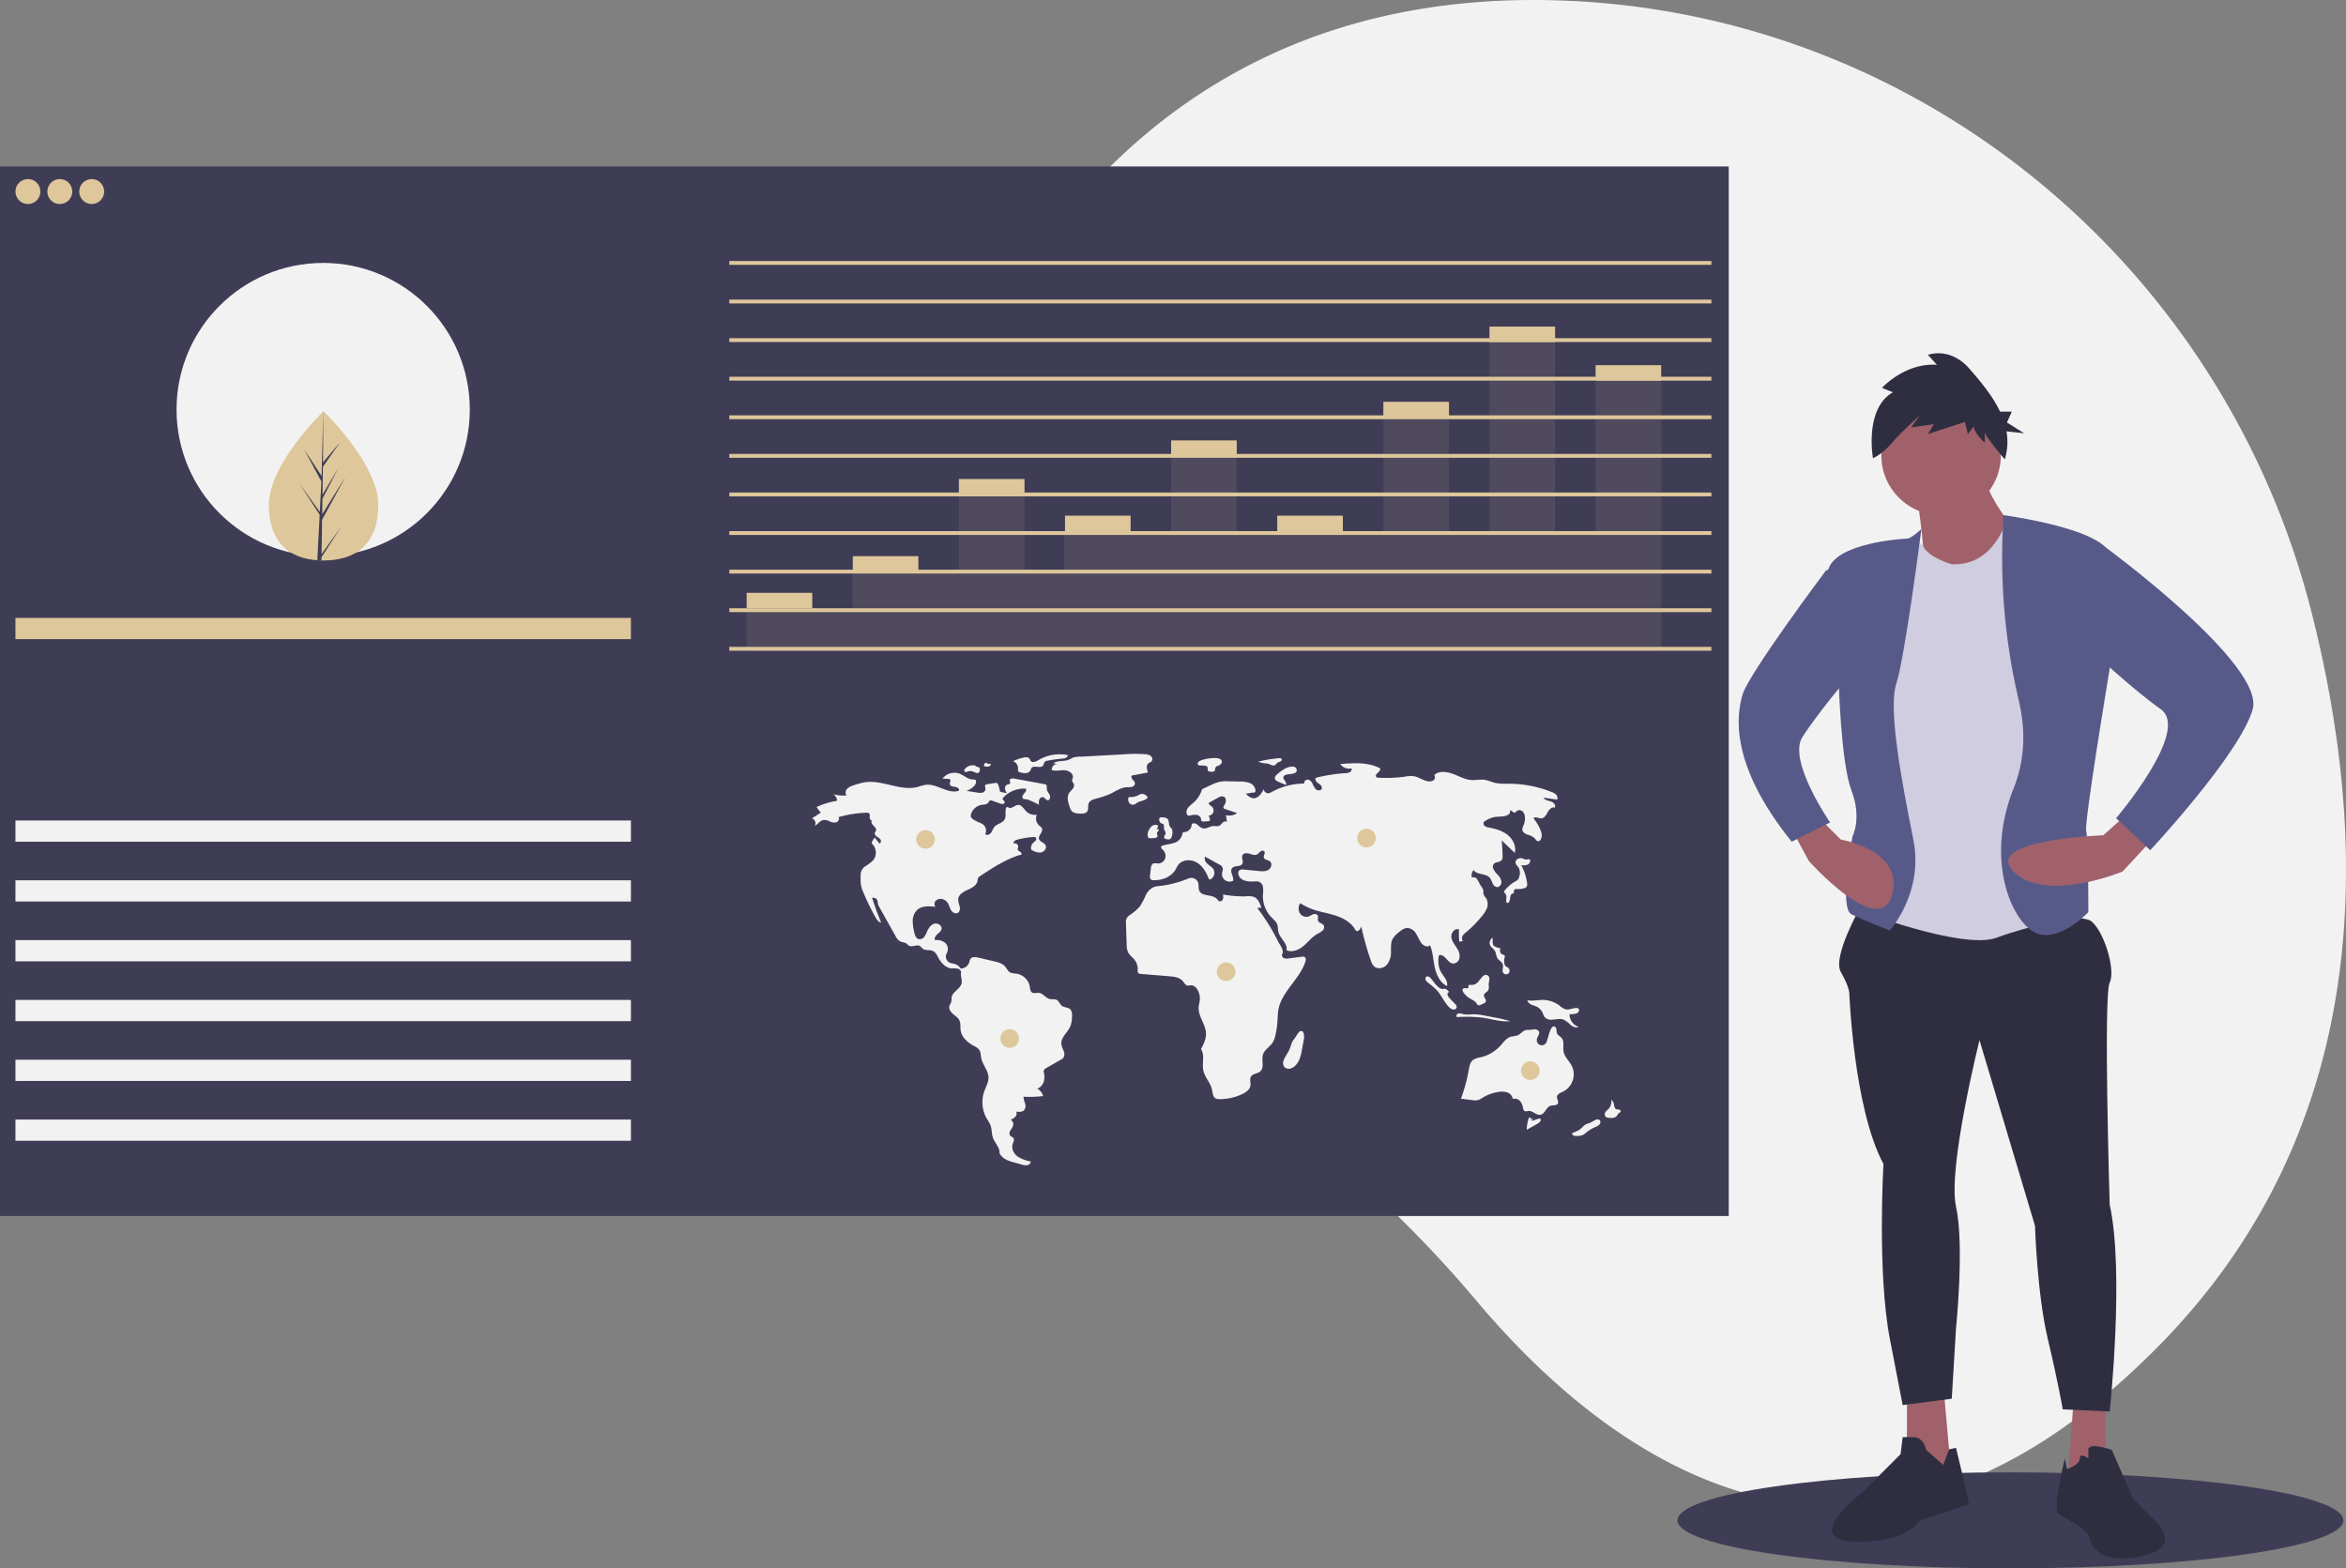 <svg id="b0a37f3a-1907-4368-876c-1460423e9ec9" data-name="Layer 1" xmlns="http://www.w3.org/2000/svg" width="1099.223" height="734.892" viewBox="0 0 1099.223 734.892"><rect x="0" y="0" width="1099.223" height="734.892" fill="#808080" stroke="none"/><title>google_analytics</title><path d="M1133.426,369.282C1091.8,205.596,947.966,87.438,779.136,82.698c-89.255-2.505-183.177,27.096-251.558,130.685C405.338,398.558,535.09,526.52,625.549,587.324A566.027,566.027,0,0,1,742.545,692.48C803.647,764.987,921.194,855.088,1061.187,713.914,1162.654,611.59,1161.154,478.313,1133.426,369.282Z" transform="translate(-50.388 -82.554)" fill="#f2f2f2"/><ellipse cx="942" cy="712.392" rx="156" ry="22.5" fill="#3f3d56"/><rect y="77.999" width="810" height="491.786" fill="#3f3d56"/><circle cx="13.08" cy="89.751" r="5.848" fill="#dec79b"/><circle cx="28.025" cy="89.751" r="5.848" fill="#dec79b"/><circle cx="42.969" cy="89.751" r="5.848" fill="#dec79b"/><circle cx="151.423" cy="191.905" r="68.705" fill="#f2f2f2"/><rect x="7.232" y="289.539" width="288.382" height="9.944" fill="#dec79b"/><rect x="7.232" y="384.461" width="288.382" height="9.944" fill="#f2f2f2"/><rect x="7.232" y="412.486" width="288.382" height="9.944" fill="#f2f2f2"/><rect x="7.232" y="440.51" width="288.382" height="9.944" fill="#f2f2f2"/><rect x="7.232" y="468.535" width="288.382" height="9.944" fill="#f2f2f2"/><rect x="7.232" y="496.559" width="288.382" height="9.944" fill="#f2f2f2"/><rect x="7.232" y="524.584" width="288.382" height="9.944" fill="#f2f2f2"/><rect x="341.719" y="122.296" width="460.145" height="1.808" fill="#dec79b"/><rect x="341.719" y="140.376" width="460.145" height="1.808" fill="#dec79b"/><rect x="341.719" y="158.457" width="460.145" height="1.808" fill="#dec79b"/><rect x="341.719" y="176.537" width="460.145" height="1.808" fill="#dec79b"/><rect x="341.719" y="194.617" width="460.145" height="1.808" fill="#dec79b"/><rect x="341.719" y="212.698" width="460.145" height="1.808" fill="#dec79b"/><rect x="341.719" y="230.778" width="460.145" height="1.808" fill="#dec79b"/><rect x="341.719" y="248.858" width="460.145" height="1.808" fill="#dec79b"/><rect x="341.719" y="266.939" width="460.145" height="1.808" fill="#dec79b"/><rect x="341.719" y="285.019" width="460.145" height="1.808" fill="#dec79b"/><rect x="341.719" y="303.099" width="460.145" height="1.808" fill="#dec79b"/><rect x="349.855" y="277.787" width="30.737" height="7.232" fill="#dec79b"/><rect x="399.576" y="260.611" width="30.737" height="7.232" fill="#dec79b"/><rect x="449.297" y="224.45" width="30.737" height="7.232" fill="#dec79b"/><rect x="499.018" y="241.626" width="30.737" height="7.232" fill="#dec79b"/><rect x="548.739" y="206.37" width="30.737" height="7.232" fill="#dec79b"/><rect x="598.46" y="241.626" width="30.737" height="7.232" fill="#dec79b"/><rect x="648.181" y="188.289" width="30.737" height="7.232" fill="#dec79b"/><rect x="697.902" y="153.033" width="30.737" height="7.232" fill="#dec79b"/><rect x="747.623" y="171.113" width="30.737" height="7.232" fill="#dec79b"/><polygon points="747.623 176.537 747.623 249.31 728.638 249.31 728.638 156.649 697.902 156.649 697.902 249.31 678.917 249.31 678.917 191.905 648.181 191.905 648.181 249.31 579.475 249.31 579.475 209.986 548.739 209.986 548.739 249.31 498.566 249.31 498.566 266.939 480.033 266.939 480.033 228.066 449.297 228.066 449.297 266.939 399.576 266.939 399.576 285.019 349.855 285.019 349.855 304.908 399.576 304.908 529.754 304.908 548.739 304.908 579.475 304.908 747.623 304.908 778.359 304.908 778.359 285.019 778.359 176.537 747.623 176.537" fill="#dec79b" opacity="0.1"/><path d="M518.93,453.477a12.539,12.539,0,0,0-.82-3.138,1.42,1.42,0,0,0-.722-.889,1.488,1.488,0,0,0-.716-.008l-3.678.563a1.41,1.41,0,0,0-.839.326c-.479.504-.007,1.315-.022,2.01a1.889,1.889,0,0,1-1.464,1.626,5.534,5.534,0,0,1-2.326-.029l-5.143-.799a8.48,8.48,0,0,0,3.891-2.596c.677-.802,1.037-2.299.059-2.678a2.402,2.402,0,0,0-.893-.072c-2.33.018-4.164-1.927-6.345-2.747a7.016,7.016,0,0,0-7.896,2.354l2.74.132a1.216,1.216,0,0,1,.73.195c.6.493-.146,1.441-.061,2.213.11,1.004,1.443,1.218,2.447,1.319s2.279.918,1.796,1.804c-5.049,1.739-10.187-3.4-15.489-2.767a31.471,31.471,0,0,0-3.92,1.019c-8.004,2.025-16.279-3.378-24.455-2.234A31.053,31.053,0,0,0,450.463,450.489a7.197,7.197,0,0,0-3.082,1.608,2.47,2.47,0,0,0-.35,3.183,17.913,17.913,0,0,1-6.277-.597,3.517,3.517,0,0,1,1.808,3.099,37.246,37.246,0,0,0-9.541,2.909,16.07,16.07,0,0,0,1.975,2.631l-4.173,2.681a2.382,2.382,0,0,1,1.319,3.479c1.462-.65,2.368-2.333,3.931-2.674a5.298,5.298,0,0,1,3.038.589,4.746,4.746,0,0,0,3.045.48c1.006-.295,1.748-1.6,1.109-2.431a52.04,52.04,0,0,1,13.219-2.065,1.658,1.658,0,0,1,1.001.19c.583.404.429,1.278.398,1.986s.521,1.64,1.154,1.32c-.745.646-.108,1.862.607,2.542s1.576,1.617,1.139,2.501c-.114.231-.308.415-.418.648-.324.687.191,1.488.798,1.944a6.804,6.804,0,0,1,1.774,1.407c.422.632.23,1.738-.524,1.826L460.266,475.022a5.584,5.584,0,0,0-1.449,2.746,5.761,5.761,0,0,1,.712,7.881,19.689,19.689,0,0,1-3.565,2.73,4.898,4.898,0,0,0-2.322,3.663c.005,2.594-.207,5.003.765,7.408a114.116,114.116,0,0,0,6.195,12.925c.613,1.096,1.405,2.298,2.647,2.486q-2.354-5.73-4.238-11.638a2.668,2.668,0,0,1,2.243.731,4.649,4.649,0,0,1,.435,1.961,6.074,6.074,0,0,0,.775,1.821l7.493,13.347a5.523,5.523,0,0,0,2.521,2.742,14.258,14.258,0,0,1,2.336.645c.548.323.916.897,1.475,1.202,1.578.861,3.773-.79,5.249.238a14.766,14.766,0,0,1,1.079,1.098c1.362,1.18,3.597.391,5.17,1.271a6.109,6.109,0,0,1,2.08,2.73c1.354,2.575,3.545,5.098,6.448,5.303a17.974,17.974,0,0,1,2.734.094c.891.203,1.768.98,1.625,1.883-.245,1.548.519,3.242.314,4.795-.374,2.829-4.387,4.073-4.732,6.906a16.025,16.025,0,0,1-.105,1.868c-.181.744-.74,1.35-.938,2.09-.376,1.402.628,2.797,1.731,3.74s2.419,1.756,3.022,3.076c.638,1.395.324,3.022.532,4.542.453,3.318,3.319,5.778,6.268,7.364a6.548,6.548,0,0,1,2.445,1.789c.759,1.094.684,2.537.937,3.844.621,3.202,3.316,5.84,3.393,9.101.054,2.318-1.234,4.42-2.004,6.607a15.408,15.408,0,0,0,1.258,12.779,20.466,20.466,0,0,1,1.672,2.942c.727,1.881.491,4.018,1.161,5.92.886,2.514,3.32,4.59,3.087,7.246,1.105,2.295,3.546,3.423,6,4.106l4.398,1.224a5.651,5.651,0,0,0,2.58.301,1.936,1.936,0,0,0,1.654-1.756,16.07,16.07,0,0,1-6.161-2.318c-1.778-1.314-2.996-3.655-2.321-5.76.313-.976.978-2.104.346-2.91-.362-.462-1.025-.583-1.433-1.004a2.191,2.191,0,0,1,.04-2.554,8.624,8.624,0,0,0,1.305-2.398,2.502,2.502,0,0,0-1.173-2.603,6.218,6.218,0,0,0,2.177-1.397,2.122,2.122,0,0,0,.387-2.405c1.337.17,2.916.253,3.794-.77a3.398,3.398,0,0,0,.376-3.078,13.147,13.147,0,0,1-.76-3.127,56.98,56.98,0,0,0,9.245-.313,5.994,5.994,0,0,0-2.811-3.52c1.389-.235,2.655-1.899,3.094-3.238a8.33,8.33,0,0,0,.056-4.181,2.243,2.243,0,0,1-.042-1.095,2.135,2.135,0,0,1,1.099-1.063l6.897-3.961a4.017,4.017,0,0,0,1.103-.814,3.277,3.277,0,0,0,.246-3.181,15.981,15.981,0,0,1-1.105-3.146c-.426-3.306,3.113-5.679,4.308-8.791a13.246,13.246,0,0,0,.655-3.854c.097-1.402.105-3.03-.972-3.933-1.032-.866-2.644-.673-3.723-1.478-.99-.738-1.331-2.173-2.413-2.769-.982-.542-2.213-.197-3.305-.452-1.923-.449-3.133-2.665-5.097-2.87-1.108-.116-2.362.426-3.27-.219-.8-.569-.832-1.712-.985-2.681a7.488,7.488,0,0,0-6.044-6.063c-1.142-.183-2.386-.114-3.358-.741-.984-.636-1.435-1.826-2.208-2.706-1.246-1.419-3.208-1.923-5.046-2.355l-7.477-1.758c-1.327-.312-3.038-.477-3.75.685a5.374,5.374,0,0,0-.444,1.395,4.321,4.321,0,0,1-4.064,3.059,4.806,4.806,0,0,0-2.834-2.193,17.657,17.657,0,0,1-2.293-.546,3.221,3.221,0,0,1-1.397-4.468,4.009,4.009,0,0,0-.685-4.822,6.507,6.507,0,0,0-4.816-1.303c-.447-.974.3-2.074,1.105-2.782s1.782-1.404,1.957-2.462c.276-1.663-1.847-2.927-3.458-2.431s-2.64,2.061-3.32,3.604a10.61,10.61,0,0,1-1.337,2.564,2.627,2.627,0,0,1-2.543,1.041c-1.327-.339-1.839-1.915-2.133-3.253a21.157,21.157,0,0,1-.708-5.45,7.126,7.126,0,0,1,2.055-4.963c2.206-2.025,5.589-1.826,8.566-1.503a2.175,2.175,0,0,1,.223-2.873,3.267,3.267,0,0,1,2.961-.727,4.081,4.081,0,0,1,2.294,1.372c.846,1.031,1.086,2.424,1.726,3.594s2.077,2.169,3.254,1.541c1.016-.542,1.178-1.952.925-3.076a11.565,11.565,0,0,1-.699-3.365c.175-2.191,2.446-3.51,4.451-4.413s4.3-2.116,4.617-4.291a3.913,3.913,0,0,1,.238-1.247,2.446,2.446,0,0,1,.897-.844c5.85-3.866,11.798-7.78,18.484-9.892.348-.11.389.012.743-.074.496-.287.167-1.08-.308-1.4s-1.112-.565-1.232-1.125c-.089-.412.154-.816.217-1.233a1.539,1.539,0,0,0-2.02-1.559c-.537-.711.526-1.538,1.385-1.774A37.611,37.611,0,0,1,534.726,474.76a1.423,1.423,0,0,1,.899.153,1.075,1.075,0,0,1,.073,1.468,8.637,8.637,0,0,1-1.209,1.098,3.301,3.301,0,0,0-.856,3.32c1.395.71,2.912,1.44,4.457,1.19s2.917-1.986,2.19-3.373c-.676-1.291-2.708-1.582-3.057-2.997-.409-1.657,1.936-3.13,1.408-4.753-.231-.711-.94-1.129-1.483-1.642a4.456,4.456,0,0,1-.975-4.941,5.622,5.622,0,0,1-4.931-1.543c-1.179-1.19-2.12-3.068-3.795-3.015-1.537.049-2.861,1.842-4.298,1.295-.354-.135-.726-.408-1.069-.248a.883.883,0,0,0-.399.662c-.365,1.746.263,3.735-.689,5.244-1.036,1.642-3.431,1.869-4.686,3.35-.681.804-.945,1.887-1.572,2.734s-1.956,1.386-2.708.648a3.732,3.732,0,0,0-1.014-4.538,9.958,9.958,0,0,0-2.239-1.089,13.281,13.281,0,0,1-2.502-1.394,2.464,2.464,0,0,1-.918-.983,2.239,2.239,0,0,1,.063-1.554,6.354,6.354,0,0,1,5.056-4.191c1.001-.136,2.166-.088,2.828-.851.35-.404.534-1.014,1.043-1.177a1.539,1.539,0,0,1,.963.119l3.736,1.315a2.622,2.622,0,0,0,1.331.22.902.902,0,0,0,.78-.948c-.119-.62-1.074-.918-.987-1.544a1.031,1.031,0,0,1,.313-.526,13.356,13.356,0,0,1,10.593-4.183c.472.774-.274,1.691-.895,2.353s-1.119,1.842-.369,2.351a2.057,2.057,0,0,0,.995.224,8.685,8.685,0,0,1,2.648.803q1.936.843,3.798,1.844a4.816,4.816,0,0,1,.096-2.446,1.656,1.656,0,0,1,1.962-1.068c.742.287,1.123,1.27,1.914,1.36,1.055.12,1.471-1.438,1.03-2.404s-1.313-1.775-1.386-2.834c-.049-.715.223-1.601-.348-2.033a1.554,1.554,0,0,0-.673-.236l-14.251-2.623c-.846-.156-2.069-.036-2.107.823-.021.48.408.955.218,1.396-.203.471-.868.428-1.353.594a1.849,1.849,0,0,0-1.058,1.944,5.409,5.409,0,0,0,.893,2.191C521.261,453.936,519.857,453.865,518.93,453.477Z" transform="translate(-50.388 -82.554)" fill="#f2f2f2"/><path d="M507.559,441.379a4.615,4.615,0,0,0-5.069,1.518,1.015,1.015,0,0,0-.235,1.069c.282.48.999.29,1.528.119a3.847,3.847,0,0,1,2.414-.058c.497.171.941.472,1.44.636a1.45,1.45,0,0,0,1.479-.216,1.925,1.925,0,0,0,.365-1.381,1.111,1.111,0,0,0-.283-.913,1.452,1.452,0,0,0-.655-.194,2.255,2.255,0,0,1-1.32-.771" transform="translate(-50.388 -82.554)" fill="#f2f2f2"/><path d="M512.698,439.949a1.174,1.174,0,0,0-1.135,1.653,4.758,4.758,0,0,0,1.897.124,1.622,1.622,0,0,0,1.326-1.216,3.053,3.053,0,0,1-2.162-.413" transform="translate(-50.388 -82.554)" fill="#f2f2f2"/><path d="M529.939,437.559a21.825,21.825,0,0,0-4.865,1.653,3.655,3.655,0,0,1,2.335,3.671,1.912,1.912,0,0,0,.022.908c.179.433.696.596,1.152.707a7.593,7.593,0,0,0,2.526.322,2.573,2.573,0,0,0,2.091-1.278,9.105,9.105,0,0,1,.435-1.028c1.091-1.662,4.332.348,5.504-1.258.413-.566.375-1.417.913-1.866a2.051,2.051,0,0,1,.938-.358,65.901,65.901,0,0,1,7.128-1.015c1.134-.099,2.611-.506,2.621-1.644a19.744,19.744,0,0,0-12.595,1.694c-1.404.703-3.261,2.182-4.613,1.25-.506-.349-.481-1.289-1.178-1.682A3.553,3.553,0,0,0,529.939,437.559Z" transform="translate(-50.388 -82.554)" fill="#f2f2f2"/><path d="M543.904,440.171l2.005.385a2.598,2.598,0,0,0-2.703,2.815c1.877.627,3.924.017,5.901.1s4.278,1.496,3.941,3.446c-.102.59-.443,1.179-.266,1.751a6.515,6.515,0,0,0,.677,1.054,2.36,2.36,0,0,1-.441,2.44c-.525.699-1.23,1.257-1.691,1.999-1.146,1.847-.495,4.236.188,6.3a5.554,5.554,0,0,0,1.068,2.133c1.011,1.075,2.659,1.169,4.134,1.19,1.074.016,2.304-.037,2.984-.87.887-1.086.267-2.781.85-4.056.53-1.158,1.881-1.655,3.105-2.007a46.462,46.462,0,0,0,6.647-2.169c2.632-1.211,5.092-3.097,7.985-3.253a10.961,10.961,0,0,0,2.425-.17,1.844,1.844,0,0,0,1.465-1.709c-.051-.693-.637-1.201-1.095-1.723s-.818-1.325-.397-1.878l7.583-1.416c-.538-1.465-.956-3.394.279-4.348.446-.344,1.042-.482,1.422-.897a1.839,1.839,0,0,0-.425-2.533,4.871,4.871,0,0,0-2.712-.822,72.774,72.774,0,0,0-10.001.089l-19.537,1.071a14.275,14.275,0,0,0-4.027.409,18.585,18.585,0,0,1-2.906,1.318C548.214,439.269,545.849,438.964,543.904,440.171Z" transform="translate(-50.388 -82.554)" fill="#f2f2f2"/><path d="M579.815,456.015a.807.807,0,0,0-.583.132.737.737,0,0,0-.19.45,2.971,2.971,0,0,0,.432,2.127,2.082,2.082,0,0,0,1.906.914c.903-.115,1.568-.885,2.398-1.261,1.279-.579,6.71-1.481,2.953-3.51-1.295-.7-2.131-.082-3.152.379A7.172,7.172,0,0,1,579.815,456.015Z" transform="translate(-50.388 -82.554)" fill="#f2f2f2"/><path d="M612.723,439.025a2.145,2.145,0,0,0-1.044.909.917.917,0,0,0,.344,1.216,1.368,1.368,0,0,0,.512.081l1.784.053c.758.023,1.704.184,1.908.914.151.542-.187,1.239.221,1.627a1.15,1.15,0,0,0,.607.237,4.135,4.135,0,0,0,1.797.058c1.298-.348.616-1.14,1.025-1.846.625-1.079.517-.426,1.619-1.044.814-.457,1.866-1.285,1.186-2.45C621.501,436.755,614.466,438.155,612.723,439.025Z" transform="translate(-50.388 -82.554)" fill="#f2f2f2"/><path d="M647.931,438.007l-1.036.138a41.724,41.724,0,0,0-6.935,1.328,11.542,11.542,0,0,0,3.037.745,9.329,9.329,0,0,1,1.701.242c.994.296,1.995,1.06,2.955.668.595-.243.789-.862,1.283-1.191.34-.227,1.632-.594,1.776-.823C651.88,437.264,648.828,437.887,647.931,438.007Z" transform="translate(-50.388 -82.554)" fill="#f2f2f2"/><path d="M652.48,442.715a19.427,19.427,0,0,0-3.823,2.799,2.314,2.314,0,0,0-.94,1.693c.059.886,1.002,1.4,1.82,1.746l3.311,1.402c.402-.566.034-1.348-.381-1.904s-.909-1.2-.725-1.87c.209-.764,1.141-1.024,1.922-1.156,1.273-.214,4.706-.197,4.294-2.249C657.472,440.759,653.758,442,652.48,442.715Z" transform="translate(-50.388 -82.554)" fill="#f2f2f2"/><path d="M651.814,579.498a3.16,3.16,0,0,0,.2,2.785,2.821,2.821,0,0,0,2.896,1.001,5.217,5.217,0,0,0,2.689-1.729,9.259,9.259,0,0,0,1.546-2.372,18.512,18.512,0,0,0,1.146-4.194l1.028-5.398c.23-1.206.221-4.905-1.997-3.7-.606.329-2.008,2.928-2.643,3.666-1.144,1.328-1.296,2.617-1.898,4.227C654.028,575.799,652.511,577.479,651.814,579.498Z" transform="translate(-50.388 -82.554)" fill="#f2f2f2"/><path d="M768.928,607.122a16.165,16.165,0,0,1-2.107-1.003,17.76,17.76,0,0,0-1.068,5.821l4.965-2.809c.747-.423,1.593-1.01,1.577-1.868a.591.591,0,0,0-.274-.537.669.669,0,0,0-.348-.041,8.404,8.404,0,0,0-2.102.675,2.566,2.566,0,0,1-2.144.011" transform="translate(-50.388 -82.554)" fill="#f2f2f2"/><path d="M795.118,608.79a10.747,10.747,0,0,0-1.592.571c-1.139.58-1.914,1.681-2.94,2.444a11.662,11.662,0,0,1-3.322,1.522.796.796,0,0,0,.186,1.174,2.303,2.303,0,0,0,1.311.295,6.925,6.925,0,0,0,3.529-.544,11.127,11.127,0,0,0,1.661-1.319,17.593,17.593,0,0,1,4.181-2.365,4.799,4.799,0,0,0,1.457-.871c.921-.908.986-2.308-.342-2.617C798.174,606.831,796.14,608.459,795.118,608.79Z" transform="translate(-50.388 -82.554)" fill="#f2f2f2"/><path d="M806.69,601.231a4.142,4.142,0,0,0-1.267-3.394,6.455,6.455,0,0,1-.754,3.615c-.501.736-1.286,1.234-1.835,1.935a1.885,1.885,0,0,0-.149,2.429,2.412,2.412,0,0,0,1.429.492c1.281.151,2.764.235,3.663-.691.49-.505.729-1.254,1.327-1.625a1.615,1.615,0,0,0,.582-.417c.247-.393-.145-.91-.587-1.052s-.929-.075-1.373-.209-.851-.634-.624-1.038" transform="translate(-50.388 -82.554)" fill="#f2f2f2"/><path d="M786.123,555.407a5.759,5.759,0,0,1-2.055.121,7.444,7.444,0,0,1-2.949-1.774,13.009,13.009,0,0,0-7.601-2.656c-2.502-.047-5.028.631-7.486.158a2.953,2.953,0,0,0,1.74,1.961c.815.398,1.715.598,2.535.989a6.052,6.052,0,0,1,2.931,3.05,8.61,8.61,0,0,0,.83,1.824,4.208,4.208,0,0,0,3.732,1.251c1.782-.117,3.643-.63,5.301.034a13.612,13.612,0,0,1,3.235,2.481c1.059.863,2.55,1.504,3.766.881a6.226,6.226,0,0,1-4.308-5.991c1.193.11,4.627.067,4.442-1.959C790.079,554.059,787.147,555.222,786.123,555.407Z" transform="translate(-50.388 -82.554)" fill="#f2f2f2"/><path d="M770.523,569.379c.212-1.161,1.37-2.187,1.009-3.311a2.038,2.038,0,0,0-1.967-1.18c-.816-.019-1.618.224-2.434.247a11.862,11.862,0,0,0-1.594.023c-1.62.266-2.618,1.964-4.145,2.568a25.188,25.188,0,0,1-2.936.551c-2.191.576-3.578,2.647-5.11,4.316a18.235,18.235,0,0,1-9.256,5.398,8.452,8.452,0,0,0-3.576,1.282c-1.312,1.072-1.634,2.909-1.926,4.577a75.6,75.6,0,0,1-3.68,13.51l5.203.664a7.073,7.073,0,0,0,2.968-.043,8.615,8.615,0,0,0,1.952-1.04,19.487,19.487,0,0,1,7.613-2.748,8.083,8.083,0,0,1,4.07.285,3.785,3.785,0,0,1,2.483,3.026,3.197,3.197,0,0,1,3.195.777,5.554,5.554,0,0,1,1.525,3.045c.137.712.274,1.565.935,1.864.539.244,1.157-.019,1.747-.066,2.001-.16,3.661,2.173,5.627,1.771,2.109-.431,2.627-3.589,4.684-4.222,1.182-.363,2.839.078,3.405-1.021.499-.969-.496-2.087-.394-3.171.126-1.336,1.702-1.903,2.917-2.473a9.095,9.095,0,0,0,4.145-11.757c-1.202-2.463-3.568-4.401-4.005-7.107-.336-2.082.484-4.509-.843-6.147-.675-.834-1.818-1.294-2.22-2.288a11.277,11.277,0,0,1-.287-1.998c-.136-.661-.713-1.353-1.366-1.182-1.896.498-2.501,6.354-3.516,7.777A2.354,2.354,0,0,1,770.523,569.379Z" transform="translate(-50.388 -82.554)" fill="#f2f2f2"/><path d="M735.484,557.62a3.052,3.052,0,0,0-1.976-.101c-.621.26-.983,1.171-.485,1.623a66.901,66.901,0,0,1,11.683.227c4.452.61,8.858,2.12,13.33,1.676a67.843,67.843,0,0,0-7.776-1.804l-4.378-.836a33.848,33.848,0,0,0-3.555-.549C739.829,557.648,737.939,558.308,735.484,557.62Z" transform="translate(-50.388 -82.554)" fill="#f2f2f2"/><path d="M739.385,544.046c-.324-.027-.724-.05-.892.228-.16.266.023.617-.063.915-.117.407-.651.511-1.071.456a2.051,2.051,0,0,0-1.247.014,1.057,1.057,0,0,0-.409,1.2,3.09,3.09,0,0,0,.721,1.149,11.736,11.736,0,0,0,1.87,1.875c1.339.989,3.154,1.465,3.998,2.901a1.925,1.925,0,0,0,.534.719,1.484,1.484,0,0,0,1.369-.138l1.529-.698a1.736,1.736,0,0,0,.715-.486,1.571,1.571,0,0,0-.158-1.658,2.85,2.85,0,0,1-.605-1.624c.112-1.043,1.454-1.443,2.005-2.335.556-.9.194-2.059.258-3.115.075-1.235.851-2.841-.398-3.764-1.061-.784-2.075-.06-2.837.806C743.098,542.315,742.338,544.293,739.385,544.046Z" transform="translate(-50.388 -82.554)" fill="#f2f2f2"/><path d="M748.664,525.594c.522.999,1.61,1.595,2.179,2.569.617,1.055.547,2.417,1.216,3.44.687,1.049,2.068,1.606,2.453,2.799.42,1.302-.533,2.885.227,4.024a1.689,1.689,0,0,0,2.478.228,1.817,1.817,0,0,0-.075-2.536c-.45-.41-1.096-.588-1.472-1.067a2.239,2.239,0,0,1-.381-.928,6.078,6.078,0,0,1,.096-2.913,1.296,1.296,0,0,0,.073-.762c-.169-.492-.835-.527-1.302-.755-1.062-.518-1.036-2.016-.85-3.183-.123.777-2.89-.544-3.18-.984-.576-.874-.262-2.56-.376-3.526A2.745,2.745,0,0,0,748.664,525.594Z" transform="translate(-50.388 -82.554)" fill="#f2f2f2"/><path d="M720.792,540.968c-.511-.572-1.28-1.17-1.964-.825a1.244,1.244,0,0,0-.461,1.533,3.375,3.375,0,0,0,1.114,1.328,38.882,38.882,0,0,1,4.207,3.606c2.227,2.448,3.407,5.75,5.829,8.005a3.27,3.27,0,0,0,1.836.993,1.427,1.427,0,0,0,1.579-1.09,2.079,2.079,0,0,0-.733-1.529c-.941-1.023-1.971-1.966-2.859-3.035a2.55,2.55,0,0,1-.731-1.526c-.004-.576.521-1.179,1.079-1.036-.679-.173-1.182-1.304-2.178-1.516-.832-.178-1.034.338-2.024-.087C723.597,544.979,722.115,542.449,720.792,540.968Z" transform="translate(-50.388 -82.554)" fill="#f2f2f2"/><path d="M765.18,485.308a15.643,15.643,0,0,1-1.596-.57c-1.403-.421-3.258.61-3.071,2.062.124.965,1.022,1.616,1.518,2.453a5.45,5.45,0,0,1,.153,4.206,3.288,3.288,0,0,1-.531,1.197,4.053,4.053,0,0,1-1.257.904,16.811,16.811,0,0,0-4.919,4.179,1.204,1.204,0,0,0-.297.56c-.067.49.426.848.705,1.257.619.909.172,2.131.233,3.229a.913.913,0,0,0,.385.801c.373.19.815-.132,1.018-.499.671-1.216.166-3.168,1.425-3.754.238-.111.527-.158.686-.367.252-.332.009-.823.137-1.22.192-.596,1.006-.622,1.632-.596a9.261,9.261,0,0,0,3.181-.423,2.118,2.118,0,0,0,1.053-.61,2.291,2.291,0,0,0,.268-1.735,23.516,23.516,0,0,0-2.778-8.478,5.051,5.051,0,0,0,3.264-.313c.534-.323,1.175-1.288.91-1.945C766.877,484.607,766.12,485.482,765.18,485.308Z" transform="translate(-50.388 -82.554)" fill="#f2f2f2"/><path d="M623.392,501.682a4.259,4.259,0,0,1,.03,2.141,1.464,1.464,0,0,1-1.656,1.045c-.536-.163-.846-.702-1.227-1.113-2.118-2.286-6.896-.963-8.204-3.791-.534-1.154-.171-2.537-.535-3.756a3.343,3.343,0,0,0-3.386-2.3,6.957,6.957,0,0,0-1.948.582,49.126,49.126,0,0,1-12.908,3.229,10.606,10.606,0,0,0-2.48.451,7.854,7.854,0,0,0-3.946,4.066,31.462,31.462,0,0,1-2.723,5.112,22.701,22.701,0,0,1-4.621,3.948,4.715,4.715,0,0,0-1.524,1.598,4.998,4.998,0,0,0-.306,2.374l.333,9.788a8.84,8.84,0,0,0,.66,3.69c.704,1.407,2.094,2.328,3.058,3.571a6.995,6.995,0,0,1,1.451,4.467c-.021.648-.085,1.414.42,1.821a1.846,1.846,0,0,0,1.032.297l13.24,1.084c2.329.191,4.91.504,6.431,2.279.718.837,1.294,2.042,2.393,2.132a8.893,8.893,0,0,0,1.402-.192,3.443,3.443,0,0,1,2.895,1.804,8.001,8.001,0,0,1,1.285,5.134c-.108,1.135-.46,2.238-.536,3.375-.289,4.327,3.38,8.087,3.451,12.423.042,2.551-1.169,4.934-2.35,7.195,1.905,2.886.345,6.73,1.104,10.104.72,3.201,3.389,5.708,4.054,8.921.304,1.471.322,3.281,1.619,4.039a3.691,3.691,0,0,0,1.832.367,24.154,24.154,0,0,0,10.999-2.504c1.604-.796,3.266-1.984,3.546-3.753.226-1.426-.497-3.021.239-4.264.867-1.464,3.09-1.348,4.366-2.474,2.071-1.826.456-5.309,1.295-7.939.754-2.364,3.35-3.62,4.637-5.742a10.205,10.205,0,0,0,1.077-2.92,41.657,41.657,0,0,0,1.096-7.448,44.642,44.642,0,0,1,.337-4.562c1.387-8.619,9.908-14.391,12.675-22.671.264-.791.388-1.844-.315-2.291a2.015,2.015,0,0,0-1.34-.14l-6.104.769a4.202,4.202,0,0,1-2.258-.13,1.449,1.449,0,0,1-.826-1.865c1.037-1.878-1.096-4.251-2.043-6.175a91.12,91.12,0,0,0-9.074-14.715,1.496,1.496,0,0,1-.398-.864l1.732.058c-.585-2.098-1.55-4.394-3.588-5.162a8.933,8.933,0,0,0-3.646-.216A53.27,53.27,0,0,1,623.392,501.682Z" transform="translate(-50.388 -82.554)" fill="#f2f2f2"/><path d="M634.143,454.398a5.916,5.916,0,0,0,3.277,2.18c2.348.3,4.035-2.127,5.11-4.236a2.07,2.07,0,0,0,2.16,1.915,4.263,4.263,0,0,0,1.624-.635,32.002,32.002,0,0,1,15.161-3.919,1.637,1.637,0,0,1,1.25-1.8c1.078-.214,2.048.718,2.568,1.686a9.284,9.284,0,0,0,1.67,2.814c.826.724,2.425.693,2.751-.356.313-1.007-.736-1.866-1.608-2.46s-1.791-1.693-1.203-2.569a78.318,78.318,0,0,1,13.491-2.171,5.65,5.65,0,0,0,2.271-.391,1.765,1.765,0,0,0,1.06-1.866,5.143,5.143,0,0,1-5.367-2.024c6.323-.522,13.048-.967,18.652,2.009.672,1.444-2.755,2.645-1.838,3.947a1.66,1.66,0,0,0,1.386.473,68.753,68.753,0,0,0,11.661-.445,15.614,15.614,0,0,1,4.241-.344c2.353.29,4.365,1.86,6.68,2.372a3.574,3.574,0,0,0,2.793-.333A1.771,1.771,0,0,0,722.42,445.736c2.179-2.136,5.797-1.607,8.672-.584s5.599,2.672,8.642,2.9c2.182.163,4.395-.424,6.551-.05a40.778,40.778,0,0,1,3.94,1.208c2.505.7,5.154.553,7.755.586a54.338,54.338,0,0,1,19.364,3.848,5.757,5.757,0,0,1,2.153,1.272,2.111,2.111,0,0,1,.481,2.316l-6.371-.931c.6,1.182,2.153,1.383,3.414,1.791s2.569,1.8,1.811,2.888c-1.366-.435-2.605.931-3.295,2.188s-1.531,2.762-2.963,2.839c-1.282.069-2.833-1.023-3.669-.048a25.024,25.024,0,0,1,2.948,4.713c.826,1.72,1.414,3.888.298,5.436a1.409,1.409,0,0,1-.753.584c-.912.231-1.504-.884-2.158-1.56a7.83,7.83,0,0,0-3.185-1.492c-1.116-.399-2.291-1.185-2.378-2.367a4.727,4.727,0,0,1,.62-2.098,8.084,8.084,0,0,0,.614-3.626,4.118,4.118,0,0,0-1.059-2.732,2.121,2.121,0,0,0-2.722-.28c-.359.298-.646.774-1.112.792-.823.032-1.455-1.404-2.118-.914a2.251,2.251,0,0,1-.306,1.505c-1.977,1.719-5.013.992-7.561,1.599a14.192,14.192,0,0,0-3.45,1.507,2.22,2.22,0,0,0-.986.828,1.526,1.526,0,0,0,.593,1.821,4.71,4.71,0,0,0,1.956.668c3.106.588,6.258,1.499,8.711,3.494s4.061,5.294,3.285,8.359l-6.126-5.854q.349,3.687.396,7.394a3.324,3.324,0,0,1-.194,1.422c-.437.965-1.62,1.289-2.658,1.502a2.082,2.082,0,0,0-1.598,2.667,8.699,8.699,0,0,0,2.129,3.071,5.897,5.897,0,0,1,1.779,3.245c.11,1.252-.834,2.662-2.088,2.575a2.754,2.754,0,0,1-2.06-1.779,11.3,11.3,0,0,0-1.255-2.555c-1.843-2.217-5.983-1.267-7.634-3.63a3.734,3.734,0,0,0-.772,3.554,1.957,1.957,0,0,1,2.397.665,16.379,16.379,0,0,1,1.303,2.379c.612,1.059,1.585,1.998,1.67,3.218a10.517,10.517,0,0,0,.023,1.384,5.594,5.594,0,0,0,1.21,1.888,5.42,5.42,0,0,1,.308,5.044,15.555,15.555,0,0,1-2.973,4.316,52.055,52.055,0,0,1-6.474,6.52,6.801,6.801,0,0,0-1.838,1.849,2.005,2.005,0,0,0,.207,2.42c-.468.023-1.307.254-1.774.277a41.254,41.254,0,0,1-.107-5.644c-1.846-.886-3.834,1.487-3.595,3.521s1.709,3.666,2.757,5.426a6.411,6.411,0,0,1,1.079,4.263,3.134,3.134,0,0,1-3.065,2.707c-2.373-.207-3.365-3.614-5.715-4.003a.96.96,0,0,0-.618.061c-.349.191-.409.658-.429,1.056a13.101,13.101,0,0,0,.582,5.777c1.114,2.631,3.991,4.84,3.388,7.633-3.252-1.512-4.942-5.158-5.71-8.661s-.896-7.18-2.272-10.491c-1.045,1.339-3.241.232-4.196-1.173-.905-1.332-1.462-2.873-2.34-4.223a5.191,5.191,0,0,0-3.832-2.633c-1.687-.078-3.149,1.08-4.436,2.173a10.341,10.341,0,0,0-2.762,3.077c-.9,1.809-.664,3.941-.708,5.961a9.103,9.103,0,0,1-1.998,6.086c-1.488,1.599-4.235,2.155-5.877.715a6.623,6.623,0,0,1-1.642-2.955,144.644,144.644,0,0,1-4.444-15.866c-.276,1.225-1.352,2.805-2.38,2.083a2.131,2.131,0,0,1-.548-.706c-1.917-3.25-5.468-5.199-9.056-6.368s-7.362-1.714-10.91-2.998a27.634,27.634,0,0,1-5.66-2.819,4.451,4.451,0,0,0-.272,4.553,3.627,3.627,0,0,0,4.092,1.713c.788-.252,1.453-.799,2.235-1.069a1.744,1.744,0,0,1,2.173.616c.327.721-.167,1.593.078,2.345.374,1.146,2.102,1.235,2.707,2.278a2.098,2.098,0,0,1-.563,2.433,10.181,10.181,0,0,1-2.283,1.406c-2.544,1.415-4.353,3.829-6.576,5.708s-5.36,3.25-8.009,2.045c.632-3.198-3.178-5.546-3.879-8.729-.231-1.048-.111-2.161-.44-3.182-.477-1.478-1.788-2.495-2.864-3.615a14.188,14.188,0,0,1-3.892-10.323,14.49,14.49,0,0,0,0-3.935,2.949,2.949,0,0,0-2.677-2.465c-3.005.133-6.791.356-8.367-2.205-.563-.914-.808-2.253.006-2.954a2.857,2.857,0,0,1,2.175-.373l6.771.666c1.584.156,3.295.284,4.654-.544s1.948-3.025.689-3.999c-.919-.712-2.567-.673-2.834-1.805-.223-.942.82-2.012.257-2.799-.404-.565-1.312-.408-1.862.015a11.93,11.93,0,0,1-1.565,1.363c-1.08.562-2.371.027-3.534-.337s-2.721-.395-3.284.685c-.631,1.207.559,2.789-.066,3.999-.827,1.6-3.629.689-4.791,2.065-1.333,1.579.907,3.933.458,5.95a3.704,3.704,0,0,1-3.649-.205,3.544,3.544,0,0,1-1.532-3.3c.111-.907.584-1.833.267-2.691a3.157,3.157,0,0,0-1.599-1.463l-6.58-3.636c-.611,1.133.161,2.538,1.127,3.389s2.176,1.492,2.81,2.612a3.429,3.429,0,0,1-1.29,4.521.792.792,0,0,1-.652.114.91.91,0,0,1-.423-.569c-1.161-2.971-2.904-5.9-5.69-7.452s-6.791-1.233-8.618,1.381c-.434.621-.725,1.329-1.103,1.985-2.009,3.488-6.315,5.139-10.339,5.032a2.053,2.053,0,0,1-1.128-.265c-.65-.449-.621-1.402-.521-2.186l.422-3.327a2.643,2.643,0,0,1,.736-1.824c.745-.588,1.821-.217,2.77-.231a3.51,3.51,0,0,0,3.186-2.459,3.956,3.956,0,0,0-1.101-3.934c-.435-.409-1.019-.922-.789-1.473a1.218,1.218,0,0,1,.854-.575c1.705-.495,3.507-.625,5.183-1.209a5.382,5.382,0,0,0,3.7-3.51c.122-.53.177-1.173.653-1.436a1.959,1.959,0,0,1,.755-.154,3.675,3.675,0,0,0,3.152-3.831,2.398,2.398,0,0,1,2.707.449,7.618,7.618,0,0,0,2.409,1.644c1.763.48,3.466-1.081,5.293-1.088a6.819,6.819,0,0,0,2.286.008c.733-.264,1.17-.993,1.733-1.532s1.549-.867,2.068-.287l-.442-3.275a6.439,6.439,0,0,0,5.24-.947l-5.715-1.931a1.242,1.242,0,0,1-.534-.286c-.415-.447-.003-1.145.335-1.653.808-1.217.944-3.221-.385-3.826-.907-.413-1.948.083-2.819.568l-4.171,2.326c-.133.793.837,1.242,1.438,1.776a2.411,2.411,0,0,1-1.572,4.212,3.004,3.004,0,0,1,.536,2.547l-2.806.202a1.216,1.216,0,0,1-.91-.178c-.3-.267-.259-.734-.329-1.129a2.45,2.45,0,0,0-2.056-1.794,7.231,7.231,0,0,0-2.873.265,1.715,1.715,0,0,1-1.235-.029,1.233,1.233,0,0,1-.489-.617,3.168,3.168,0,0,1,.638-3.042,16.884,16.884,0,0,1,2.392-2.2,13.945,13.945,0,0,0,4.146-6.431c1.545-.647,3.144-1.527,4.689-2.174a14.349,14.349,0,0,1,7.712-1.494l5.232.1a12.545,12.545,0,0,1,4.572.658,4.263,4.263,0,0,1,2.79,3.414,1.048,1.048,0,0,1-.335.958,1.236,1.236,0,0,1-.661.149C636.204,453.988,635.588,454.348,634.143,454.398Z" transform="translate(-50.388 -82.554)" fill="#f2f2f2"/><path d="M592.443,470.795a1.531,1.531,0,0,0,.417-1.54,2.864,2.864,0,0,0-2.965.56,4.999,4.999,0,0,0-.794,1.05,4.682,4.682,0,0,0-.897,3.715,1.055,1.055,0,0,0,.483.661,1.27,1.27,0,0,0,.563.088,18.873,18.873,0,0,0,2.266-.139c.462-.056.998-.187,1.176-.616.235-.565-.333-1.204-.168-1.792a1.958,1.958,0,0,1,.483-.692.915.915,0,0,0,.285-.768c-.067-.276-.49-.433-.642-.193" transform="translate(-50.388 -82.554)" fill="#f2f2f2"/><path d="M596.37,465.703a6.339,6.339,0,0,0-2.053-.129.895.895,0,0,0-.437.099.73.73,0,0,0-.27.39,1.94,1.94,0,0,0,1.129,2.377,2.427,2.427,0,0,1,.7.281c.581.451.21,1.371.32,2.098.123.816.913,1.501.768,2.313-.114.64-.798,1.147-.688,1.788.115.671.967.873,1.646.927a2.07,2.07,0,0,0,1.166-.134,1.806,1.806,0,0,0,.736-1.065,6.829,6.829,0,0,0,.344-2.571,2.438,2.438,0,0,0-.29-1.135,6.338,6.338,0,0,0-.678-.776C597.464,468.654,598.833,466.398,596.37,465.703Z" transform="translate(-50.388 -82.554)" fill="#f2f2f2"/><circle cx="433.662" cy="393.322" r="4.364" fill="#dec79b"/><circle cx="473.088" cy="486.62" r="4.364" fill="#dec79b"/><circle cx="640.272" cy="392.72" r="4.364" fill="#dec79b"/><circle cx="717.017" cy="501.668" r="4.364" fill="#dec79b"/><circle cx="574.512" cy="455.32" r="4.364" fill="#dec79b"/><path d="M227.622,319.109c.009,19.31-11.467,26.057-25.626,26.063q-.493 0-.982-.011-.984-.021-1.948-.089c-12.78-.899-22.713-7.981-22.721-25.939-.009-18.584,23.732-42.049,25.512-43.784l.003-.002c.068-.066.102-.099.102-.099S227.613,299.801,227.622,319.109Z" transform="translate(-50.388 -82.554)" fill="#dec79b"/><path d="M201.061,342.219l9.371-13.106-9.394,14.545-.024,1.504q-.984-.021-1.948-.089l1.001-19.318-.008-.149.017-.028.095-1.825-9.431-14.572,9.459,13.204.024.387.756-14.596-8.075-15.059,8.173,12.494.78-30.261.003-.101 0.0.099-.121,23.864,8.025-9.464-8.059,11.52-.206,13.069,7.495-12.545-7.524,14.467-.114,7.267,10.878-17.463-10.919,19.998Z" transform="translate(-50.388 -82.554)" fill="#3f3d56"/><path d="M948.388,313.446s4,27,3,29,3,13,19,10,22-24,22-24-13-17-11-22Z" transform="translate(-50.388 -82.554)" fill="#a0616a"/><polygon points="893.5 653.392 893.5 686.392 914.5 693.392 910.5 648.392 893.5 653.392" fill="#a0616a"/><polygon points="971.5 657.392 968.5 698.392 986.5 687.392 986.5 654.392 971.5 657.392" fill="#a0616a"/><path d="M921.888,507.946s-13,23-9,30,4,10,4,10,2,54,16,80c0,0-3,51,3,82l6,31,23-3,2-33s4-39,0-57,11-78,11-78l26,87s1,32,6,53,7,33,7,33l22,1s7-65,0-97c0,0-3-98,0-104s-3-25-9-29S921.888,507.946,921.888,507.946Z" transform="translate(-50.388 -82.554)" fill="#2f2e41"/><path d="M952.888,761.946s-1-6-6-6h-5l-1,8-18,18s-29,22-4,23,31-10,31-10,23-7,23-8-6-26-6-26l-3.267.741-2.733,7.259Z" transform="translate(-50.388 -82.554)" fill="#2f2e41"/><path d="M1039.888,761.946s-11-4-11,0v4s-4-3-4,0-6,5-6,5l-1-5s-6,24-3,26,13,7,14,10,3,14,24,10,8-16,8-16l-11-11Z" transform="translate(-50.388 -82.554)" fill="#2f2e41"/><circle cx="909.5" cy="213.392" r="28" fill="#a0616a"/><path d="M964.888,346.946s-10.891-3.054-13.446-8.527-22.554,4.527-22.554,4.527l-7,88-2.5,77.5s50.5,19.5,66.5,13.5,35-9,35-9l3-150-5-28s-23.566-9.861-28.283-8.931C990.605,326.015,984.888,347.946,964.888,346.946Z" transform="translate(-50.388 -82.554)" fill="#d0cde1"/><path d="M950.656,330.445s-4.768,4.501-6.768,4.501-34,2-37,15,5,51,5,51,1,39,6,52,.5,21.5.5,21.5-6.5,33.5-.5,36.5,17.933,7.602,17.933,7.602S951.888,500.946,946.888,475.946s-12-61-8-73S950.656,330.445,950.656,330.445Z" transform="translate(-50.388 -82.554)" fill="#575a89"/><path d="M890.888,472.946l7,13s33,37,39,16-24-26-24-26l-9-9Z" transform="translate(-50.388 -82.554)" fill="#a0616a"/><path d="M989.156,323.946s37.732,5,47.732,15,2,57,2,57-12,72-11,76,1,38,1,38-13,14-24,10-25-33-11-68c5.882-14.706,5.233-29.059,2.502-40.759a292.489,292.489,0,0,1-7.233-87.241Z" transform="translate(-50.388 -82.554)" fill="#575a89"/><path d="M1045.888,464.946l-10,9s-57,2-42,17,51,0,51,0l13-14-13-12Z" transform="translate(-50.388 -82.554)" fill="#a0616a"/><path d="M937.342,266.363l-5.147-2.061s10.761-11.848,25.734-10.817l-4.211-4.636s10.294-4.121,19.651,6.697c4.919,5.687,10.611,12.371,14.159,19.9h5.512l-2.3,5.065,8.052,5.065-8.264-.91a28.029,28.029,0,0,1-.782,13.119s-9.358-10.818-9.358-12.878v5.151s-5.147-4.636-5.147-7.727l-2.807,3.606-1.404-5.666-17.312,5.666,2.807-4.636L945.764,282.847l4.211-5.666s-8.978,8.008-12.633,12.363c-4.954,5.902-9.358,7.727-9.358,7.727S923.774,274.09,937.342,266.363Z" transform="translate(-50.388 -82.554)" fill="#2f2e41"/><path d="M914.888,345.946l-9,4s-36,48-39,58-6,33,23,69l18-9s-20-29-13-40,23-30,23-30Z" transform="translate(-50.388 -82.554)" fill="#575a89"/><path d="M1030.888,337.946l6,1s75,55,69,76-48,66-48,66l-16-15s35-41,21-51-32-27-32-27Z" transform="translate(-50.388 -82.554)" fill="#575a89"/></svg>